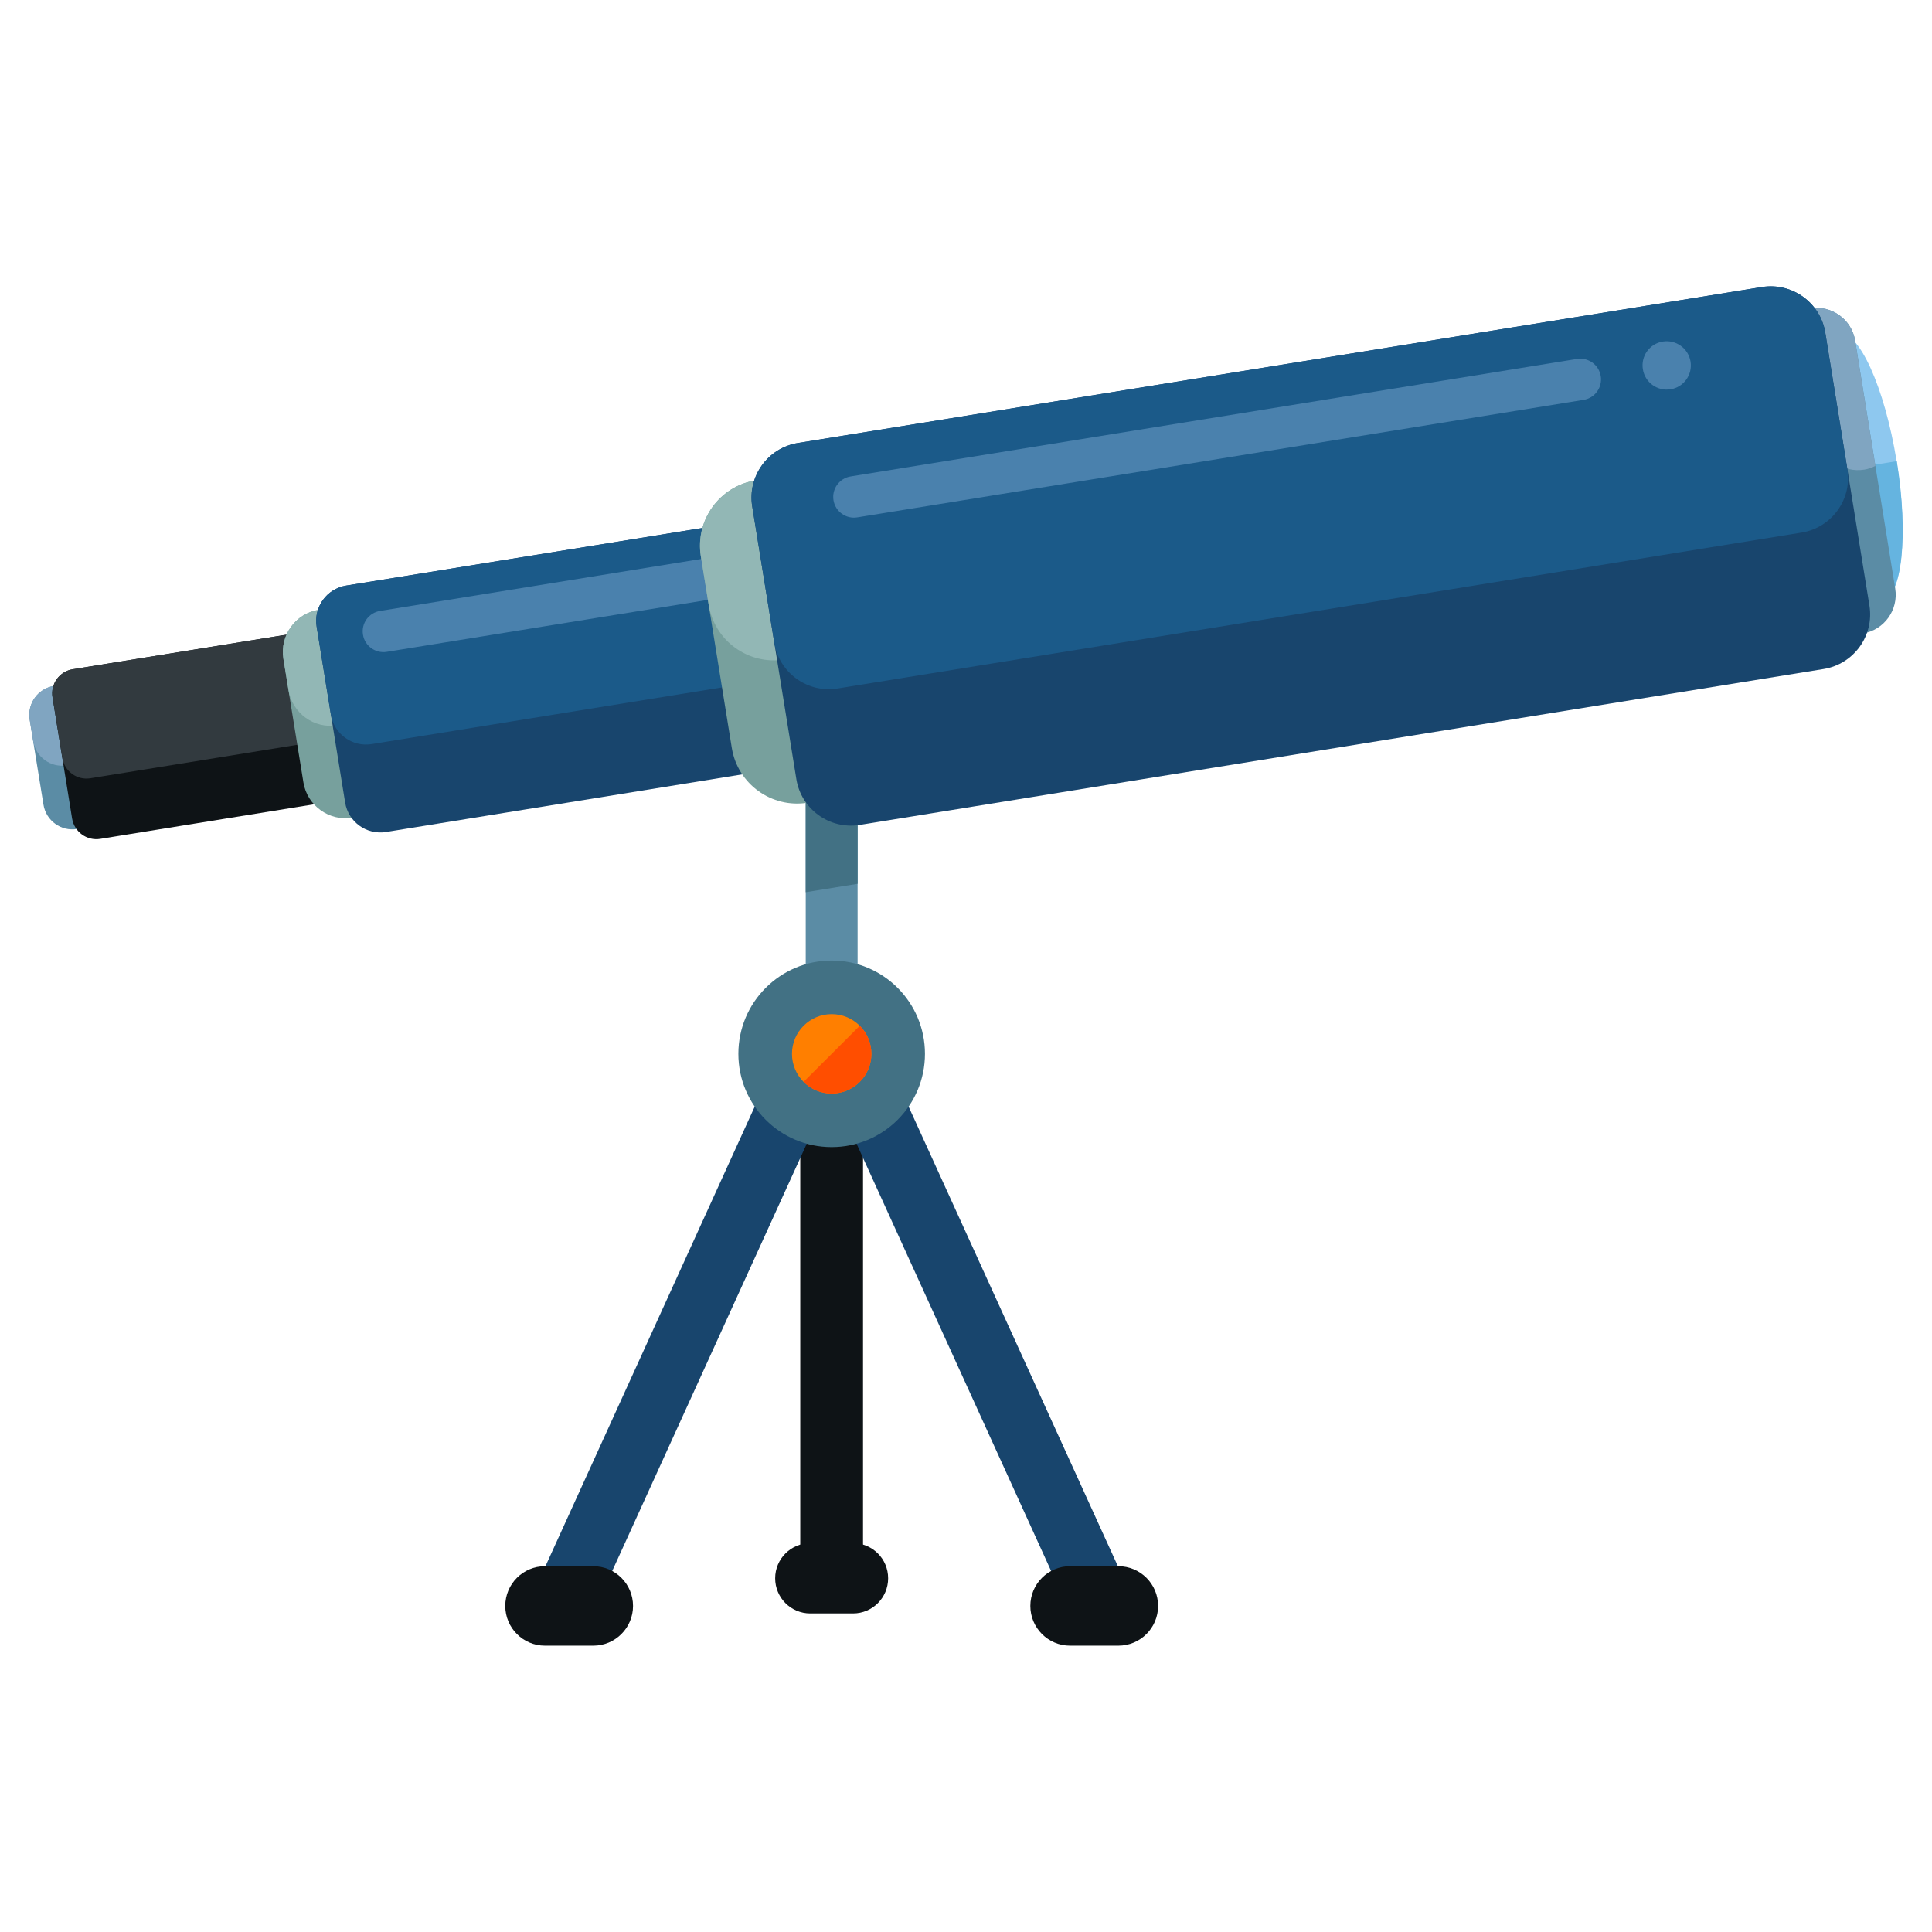 <?xml version="1.0" encoding="utf-8"?>
<!-- Generator: Adobe Illustrator 16.0.0, SVG Export Plug-In . SVG Version: 6.00 Build 0)  -->
<!DOCTYPE svg PUBLIC "-//W3C//DTD SVG 1.1//EN" "http://www.w3.org/Graphics/SVG/1.1/DTD/svg11.dtd">
<svg version="1.1" id="Layer_1" xmlns="http://www.w3.org/2000/svg" xmlns:xlink="http://www.w3.org/1999/xlink" x="0px" y="0px"
	 width="66px" height="66px" viewBox="0 0 66 66" enable-background="new 0 0 66 66" xml:space="preserve">
<g>
	<path fill="#0E1316" d="M29.482,53.416c0,0.592-0.48,1.072-1.072,1.072l0,0c-0.592,0-1.072-0.48-1.072-1.072V36.719
		c0-0.594,0.48-1.072,1.072-1.072l0,0c0.592,0,1.072,0.479,1.072,1.072V53.416z"/>
	<g>
		<path fill="#18456D" d="M20.562,54.441c-0.264,0.578-0.912,0.848-1.451,0.602l0,0c-0.539-0.244-0.766-0.912-0.5-1.49l7.422-16.301
			c0.262-0.578,0.912-0.848,1.451-0.602l0,0c0.539,0.244,0.764,0.912,0.5,1.49L20.562,54.441z"/>
		<path fill="#18456D" d="M36.26,54.441c0.264,0.578,0.912,0.848,1.451,0.602l0,0c0.539-0.244,0.766-0.912,0.5-1.49l-7.422-16.301
			c-0.262-0.578-0.912-0.848-1.451-0.602l0,0c-0.539,0.244-0.764,0.912-0.5,1.49L36.26,54.441z"/>
	</g>
	<path fill="#5B8CA5" d="M29.297,34.781c0,0.488-0.396,0.885-0.887,0.885l0,0c-0.488,0-0.885-0.396-0.885-0.885V27.11
		c0-0.488,0.396-0.885,0.885-0.885l0,0c0.49,0,0.887,0.396,0.887,0.885V34.781z"/>
	<path fill="#427184" d="M29.297,30.192V27.11c0-0.488-0.396-0.885-0.887-0.885c-0.488,0-0.885,0.396-0.885,0.885v3.369
		L29.297,30.192z"/>
	<g>
		
			<ellipse transform="matrix(0.987 -0.16 0.16 0.987 -1.733 10.366)" fill="#8EC8EF" cx="63.555" cy="15.956" rx="1.258" ry="4.622"/>
		<path fill="#65B4E0" d="M64.797,15.754c0.408,2.52,0.182,4.652-0.504,4.764s-1.574-1.842-1.98-4.361"/>
		<path fill="#5B8CA5" d="M64.744,20.106c0.117,0.73-0.377,1.416-1.105,1.535l0,0c-0.729,0.117-1.416-0.379-1.535-1.107
			l-1.369-8.465c-0.117-0.73,0.379-1.416,1.105-1.535l0,0c0.73-0.117,1.418,0.379,1.535,1.107L64.744,20.106z"/>
		<path fill="#80A5C1" d="M61.84,10.534c-0.135,0.023-0.26,0.07-0.375,0.129l0.691,4.273c0.117,0.73,0.805,1.227,1.533,1.107
			c0.135-0.021,0.26-0.068,0.377-0.127l-0.691-4.275C63.258,10.913,62.57,10.417,61.84,10.534z"/>
		<g>
			<g>
				<path fill="#5B8CA5" d="M4.824,26.95c0.088,0.547-0.279,1.061-0.828,1.148l-1.361,0.221c-0.549,0.09-1.062-0.283-1.15-0.83
					l-0.471-2.906c-0.088-0.547,0.281-1.062,0.83-1.15l1.361-0.221c0.549-0.09,1.061,0.283,1.148,0.83L4.824,26.95z"/>
				<path fill="#80A5C1" d="M3.205,23.211l-1.361,0.221c-0.549,0.088-0.918,0.604-0.83,1.15l0.119,0.734
					c0.09,0.547,0.602,0.918,1.15,0.83l1.361-0.221c0.547-0.088,0.916-0.604,0.828-1.15l-0.119-0.734
					C4.266,23.495,3.754,23.122,3.205,23.211z"/>
				<path fill="#0E1316" d="M18.742,25.329c0.072,0.457-0.236,0.889-0.695,0.963L3.426,28.657c-0.459,0.074-0.887-0.238-0.963-0.693
					l-0.668-4.139c-0.076-0.457,0.234-0.889,0.693-0.963l14.621-2.365c0.459-0.074,0.889,0.236,0.963,0.693L18.742,25.329z"/>
				<path fill="#323A3F" d="M17.109,20.497L2.488,22.862c-0.459,0.074-0.77,0.506-0.693,0.963l0.334,2.068
					c0.074,0.457,0.504,0.77,0.963,0.693l14.619-2.365c0.459-0.074,0.77-0.504,0.695-0.961l-0.334-2.07
					C17.998,20.733,17.568,20.422,17.109,20.497z"/>
			</g>
			<g>
				<path fill="#77A09D" d="M15.221,25.942c0.129,0.795-0.41,1.543-1.205,1.672l-1.979,0.32c-0.793,0.129-1.543-0.412-1.672-1.205
					l-0.684-4.225c-0.127-0.795,0.412-1.545,1.205-1.672l1.979-0.32c0.797-0.129,1.543,0.412,1.672,1.207L15.221,25.942z"/>
				<path fill="#92B7B5" d="M12.865,20.512l-1.979,0.32c-0.793,0.127-1.332,0.877-1.205,1.672l0.174,1.068
					c0.129,0.793,0.877,1.334,1.67,1.205l1.979-0.32c0.797-0.129,1.336-0.877,1.205-1.67l-0.172-1.068
					C14.408,20.924,13.662,20.383,12.865,20.512z"/>
				<path fill="#18456D" d="M35.438,23.59c0.107,0.662-0.344,1.289-1.008,1.396l-21.242,3.436c-0.666,0.107-1.291-0.344-1.398-1.008
					l-0.973-6.012c-0.107-0.664,0.344-1.289,1.008-1.398l21.244-3.436c0.664-0.107,1.289,0.344,1.396,1.008L35.438,23.59z"/>
				<path fill="#1B5A89" d="M33.068,16.569l-21.244,3.436c-0.664,0.109-1.115,0.734-1.008,1.398l0.486,3.006
					c0.107,0.664,0.732,1.117,1.396,1.01l21.244-3.438c0.664-0.107,1.115-0.734,1.008-1.398l-0.486-3.006
					C34.357,16.913,33.732,16.461,33.068,16.569z"/>
			</g>
			<path opacity="0.4" fill="#91BDE5" d="M38.611,17.44c0.061,0.387-0.201,0.75-0.588,0.812l-24.812,4.016
				c-0.385,0.061-0.75-0.201-0.811-0.586l0,0c-0.064-0.387,0.197-0.75,0.584-0.812l24.814-4.016
				C38.186,16.793,38.549,17.055,38.611,17.44L38.611,17.44z"/>
			<g>
				<path fill="#77A09D" d="M32.525,24.336c0.199,1.23-0.639,2.391-1.869,2.59l-3.064,0.496c-1.232,0.199-2.393-0.639-2.592-1.869
					l-1.059-6.549c-0.199-1.232,0.637-2.393,1.869-2.592l3.064-0.496c1.232-0.199,2.391,0.639,2.59,1.869L32.525,24.336z"/>
				<path fill="#92B7B5" d="M28.875,15.917l-3.064,0.496c-1.232,0.199-2.068,1.359-1.869,2.592l0.268,1.656
					c0.199,1.23,1.359,2.068,2.59,1.869l3.066-0.496c1.23-0.199,2.066-1.359,1.867-2.59l-0.268-1.658
					C31.266,16.555,30.107,15.717,28.875,15.917z"/>
				<path fill="#18456D" d="M63.863,20.688c0.166,1.029-0.533,1.998-1.562,2.166l-32.93,5.326c-1.029,0.166-2-0.533-2.166-1.562
					l-1.508-9.318c-0.166-1.029,0.533-2,1.562-2.166l32.93-5.328c1.029-0.166,2,0.533,2.166,1.562L63.863,20.688z"/>
				<path fill="#1B5A89" d="M60.189,9.805l-32.93,5.328c-1.029,0.166-1.729,1.137-1.562,2.166l0.754,4.658
					c0.166,1.029,1.137,1.73,2.166,1.562l32.93-5.326c1.029-0.168,1.729-1.137,1.562-2.166l-0.754-4.66
					C62.189,10.338,61.219,9.639,60.189,9.805z"/>
			</g>
			<path opacity="0.4" fill="#91BDE5" d="M54.684,12.848c0.062,0.387-0.199,0.75-0.586,0.812l-24.814,4.014
				c-0.385,0.062-0.748-0.199-0.811-0.586l0,0c-0.062-0.385,0.199-0.75,0.586-0.812l24.812-4.014
				C54.258,12.2,54.621,12.461,54.684,12.848L54.684,12.848z"/>
			<path opacity="0.4" fill="#91BDE5" d="M57.752,12.352c0.072,0.449-0.232,0.875-0.682,0.947c-0.453,0.072-0.875-0.234-0.947-0.684
				c-0.074-0.451,0.23-0.875,0.682-0.947C57.254,11.596,57.678,11.901,57.752,12.352z"/>
		</g>
	</g>
	<circle fill="#427184" cx="28.411" cy="36" r="3.187"/>
	<circle fill="#FF7F00" cx="28.411" cy="36" r="1.356"/>
	<path fill="#FF4E00" d="M29.371,35.041c0.529,0.529,0.529,1.389,0,1.918c-0.531,0.531-1.391,0.531-1.92,0"/>
	<path fill="#0E1316" d="M21.625,54.861c0,0.75-0.607,1.357-1.357,1.357h-1.652c-0.748,0-1.355-0.607-1.355-1.357l0,0
		c0-0.75,0.607-1.357,1.355-1.357h1.652C21.018,53.504,21.625,54.111,21.625,54.861L21.625,54.861z"/>
	<path fill="#0E1316" d="M39.562,54.861c0,0.75-0.607,1.357-1.357,1.357h-1.652c-0.748,0-1.355-0.607-1.355-1.357l0,0
		c0-0.75,0.607-1.357,1.355-1.357h1.652C38.955,53.504,39.562,54.111,39.562,54.861L39.562,54.861z"/>
	<path fill="#0E1316" d="M30.34,53.916c0,0.664-0.535,1.201-1.199,1.201H27.68c-0.662,0-1.199-0.537-1.199-1.201l0,0
		c0-0.662,0.537-1.199,1.199-1.199h1.461C29.805,52.717,30.34,53.254,30.34,53.916L30.34,53.916z"/>
</g>
</svg>
